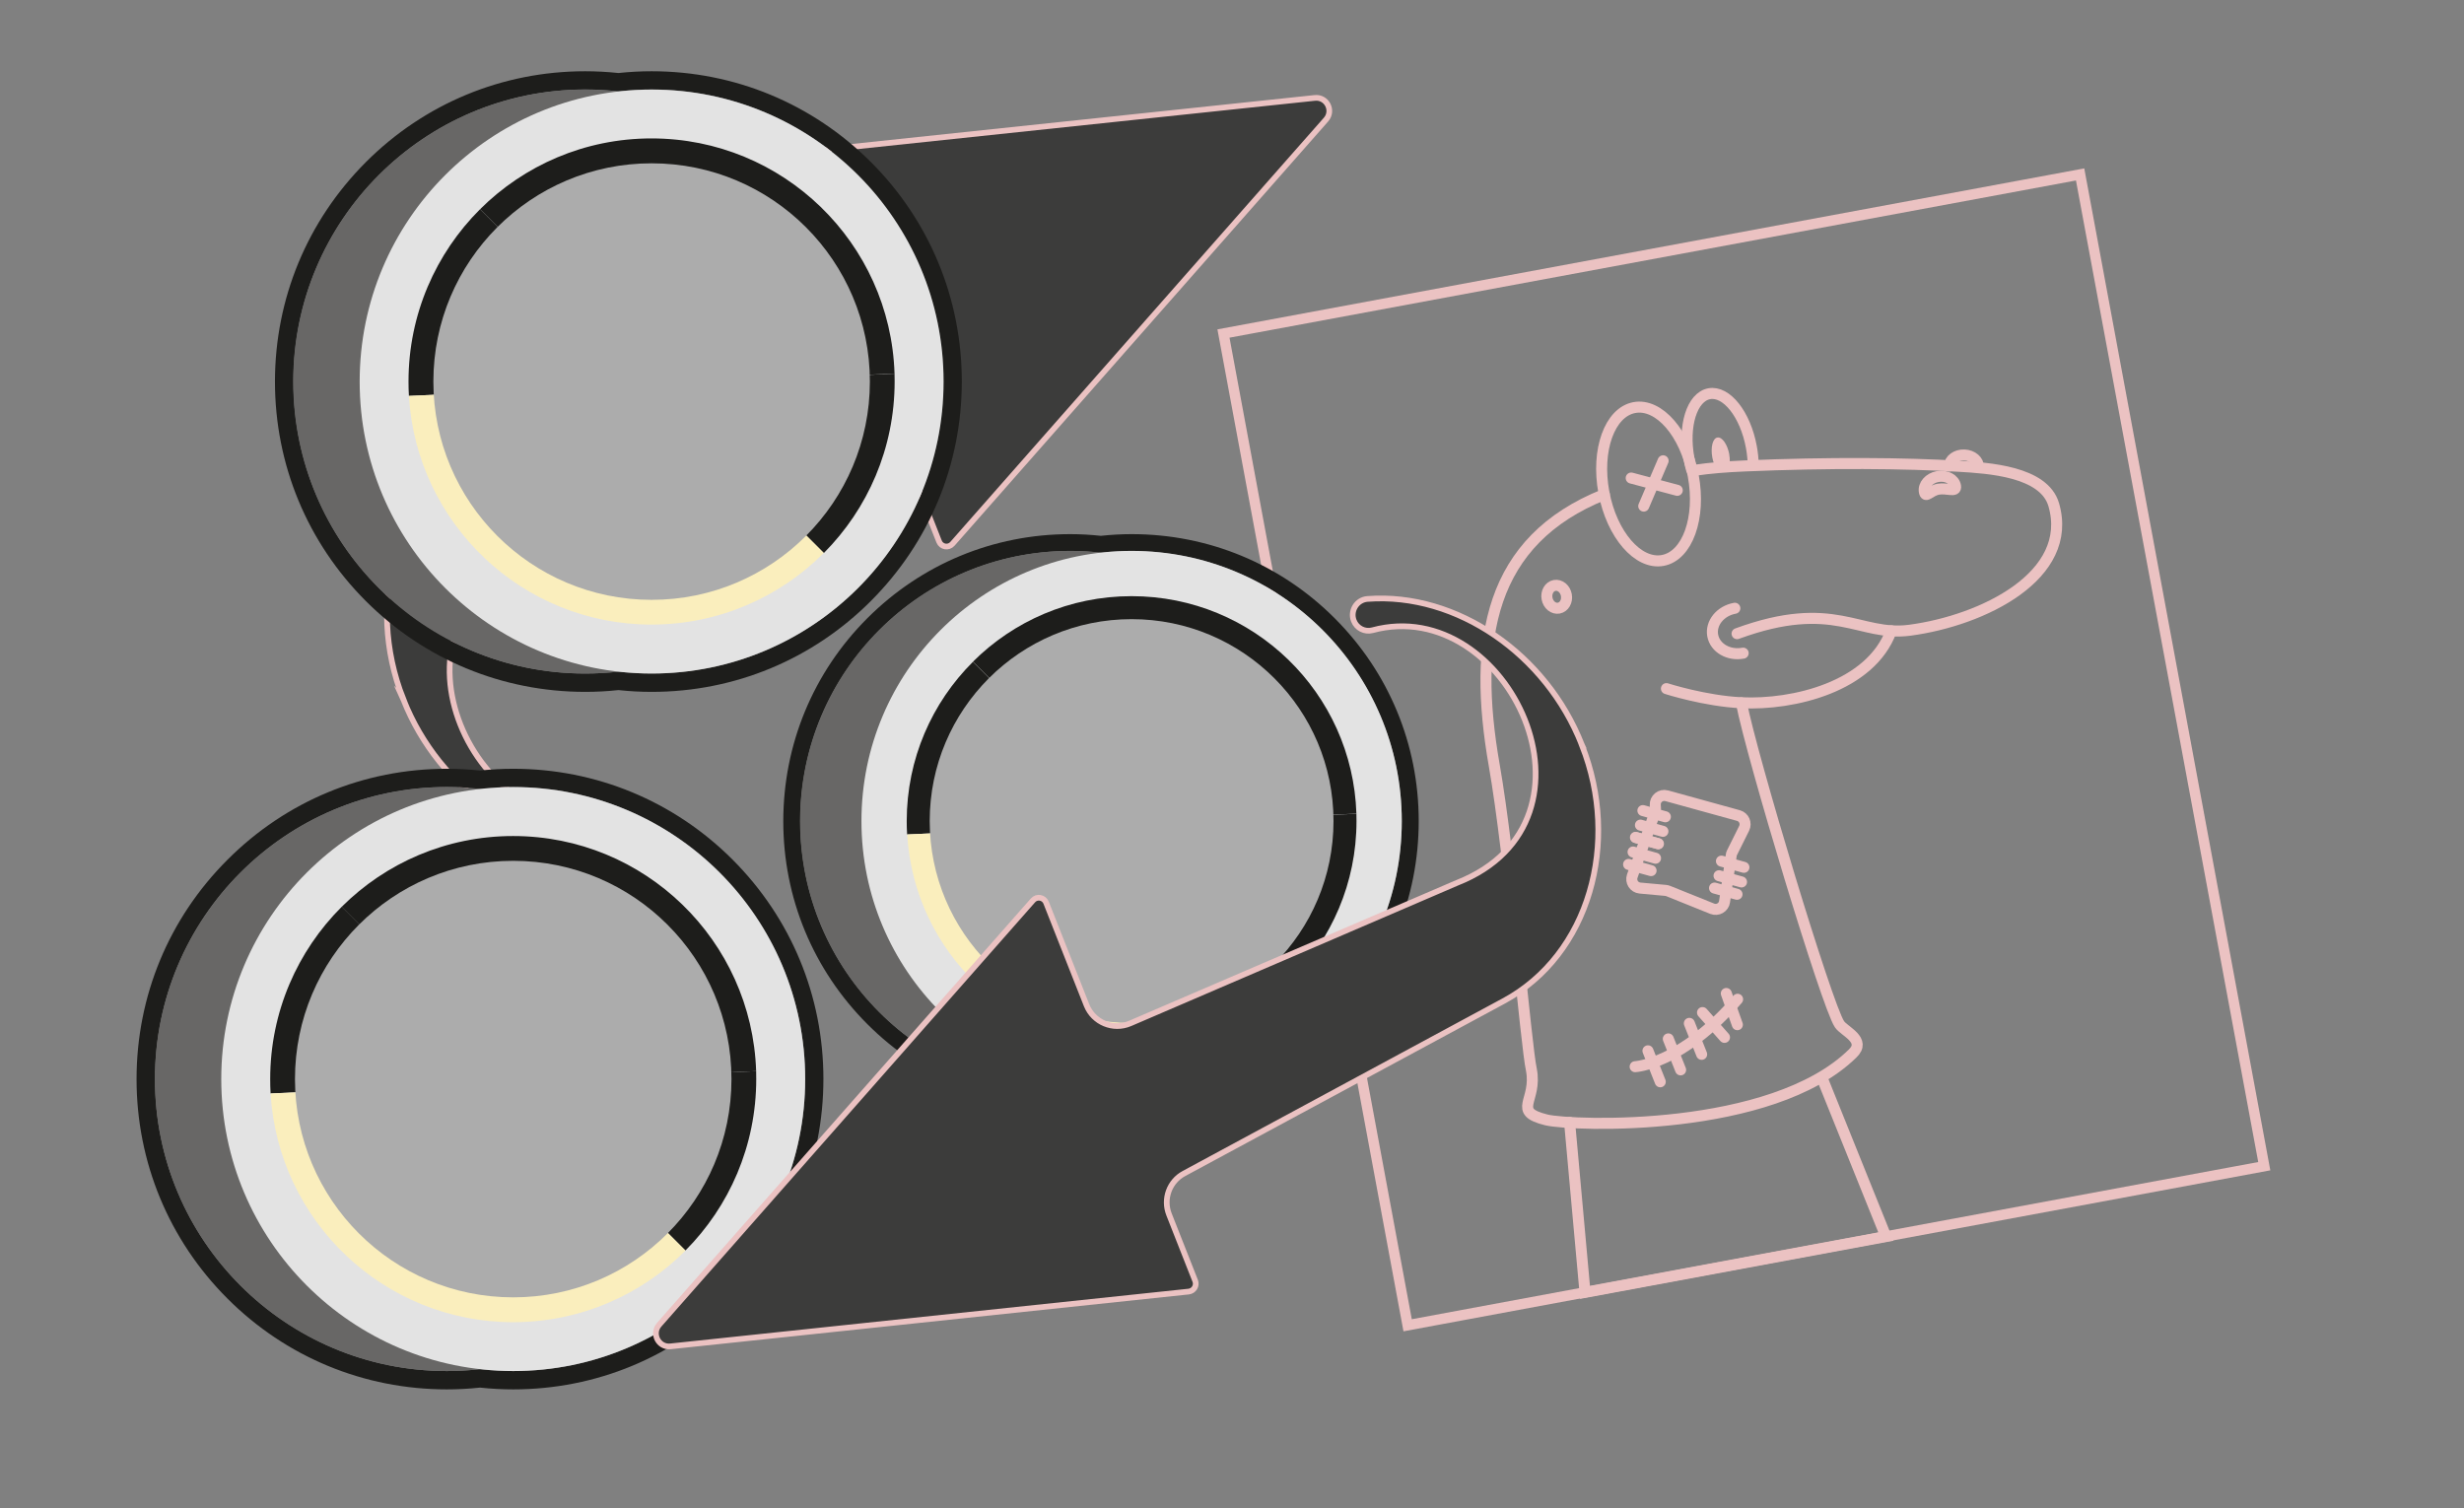 <svg width="415" height="254" viewBox="0 0 415 254" fill="none" xmlns="http://www.w3.org/2000/svg">
<rect x="0" y="0" width="415" height="254" fill="#808080" stroke="none"/>
<g clip-path="url(#clip0_87_35754)">
<path d="M264.361 189.038L266.956 217.662L317.637 208.26L306.857 181.498" stroke="#EBC2C2" stroke-width="1.857" stroke-miterlimit="10" stroke-linecap="round"/>
<path d="M333.22 78.676C333.265 77.595 332.204 76.684 330.849 76.629C329.495 76.574 328.362 77.396 328.316 78.477" stroke="#EBC2C2" stroke-width="1.857" stroke-miterlimit="10" stroke-linecap="round"/>
<path d="M270.205 83.276C250.862 91.011 247.942 107.733 251.676 128.935C254.323 144.017 257.053 176.297 257.921 180.149C258.955 185.479 254.508 187.143 260.469 188.623C264.936 189.661 298.339 190.82 312.005 177.455C314.421 175.172 310.638 173.723 309.817 172.506C307.648 169.271 295.032 127.378 293.295 118.368" stroke="#EBC2C2" stroke-width="1.857" stroke-miterlimit="10" stroke-linecap="round"/>
<path d="M292.567 106.721C308.954 100.709 313.109 107.268 321.637 106.146C334.018 104.506 349.35 96.927 345.906 85.018C344.266 79.334 334.731 78.828 329.99 78.534C320.979 77.977 307.875 77.874 293.84 78.476C290.639 78.616 288.092 78.814 285.297 79.223" stroke="#EBC2C2" stroke-width="1.857" stroke-miterlimit="10" stroke-linecap="round"/>
<path d="M293.593 110.007C291.145 110.466 288.85 109.129 288.465 107.041C288.079 104.953 289.748 102.884 292.191 102.445" stroke="#EBC2C2" stroke-width="1.857" stroke-miterlimit="10" stroke-linecap="round"/>
<path d="M280.669 115.98C280.669 115.98 287.148 118.067 293.311 118.359C302.009 118.779 315.044 115.691 318.531 106.243" stroke="#EBC2C2" stroke-width="1.857" stroke-miterlimit="10" stroke-linecap="round"/>
<path d="M329.362 81.855C329.573 83.005 327.909 82.124 326.457 82.393C325.005 82.662 324.324 83.976 324.112 82.826C323.9 81.676 324.909 80.524 326.349 80.262C327.788 80 329.15 80.704 329.362 81.855V81.855Z" stroke="#EBC2C2" stroke-width="1.857" stroke-miterlimit="10" stroke-linecap="round"/>
<path d="M263.813 100.209C263.617 99.153 262.73 98.433 261.833 98.6C260.935 98.767 260.366 99.757 260.562 100.812C260.758 101.867 261.645 102.588 262.542 102.421C263.44 102.254 264.009 101.264 263.813 100.209Z" stroke="#EBC2C2" stroke-width="1.857" stroke-miterlimit="10" stroke-linecap="round"/>
<path d="M275.4 179.652C275.4 179.652 283.193 179.288 292.655 168.299" stroke="#EBC2C2" stroke-width="1.857" stroke-miterlimit="10" stroke-linecap="round"/>
<path d="M279.63 182.196L277.557 176.981" stroke="#EBC2C2" stroke-width="1.857" stroke-miterlimit="10" stroke-linecap="round"/>
<path d="M283.058 180.189L280.984 174.973" stroke="#EBC2C2" stroke-width="1.857" stroke-miterlimit="10" stroke-linecap="round"/>
<path d="M286.603 177.571L284.529 172.356" stroke="#EBC2C2" stroke-width="1.857" stroke-miterlimit="10" stroke-linecap="round"/>
<path d="M290.447 174.715L286.747 170.539" stroke="#EBC2C2" stroke-width="1.857" stroke-miterlimit="10" stroke-linecap="round"/>
<path d="M293.76 139.504L291.713 143.616C291.644 143.757 291.589 143.922 291.578 144.079L290.46 151.857C290.324 152.84 289.3 153.415 288.388 153.054L280.972 150.069C280.838 150.012 280.687 149.982 280.543 149.964L276.212 149.568C275.219 149.472 274.582 148.484 274.921 147.534L278.749 136.852C278.822 136.659 278.848 136.443 278.829 136.236L278.79 135.589C278.721 134.541 279.699 133.741 280.717 134.024L292.806 137.359C293.724 137.616 294.182 138.641 293.76 139.504Z" stroke="#EBC2C2" stroke-width="1.857" stroke-miterlimit="10" stroke-linecap="round"/>
<path d="M288.771 149.57L292.556 150.616" stroke="#EBC2C2" stroke-width="1.857" stroke-miterlimit="10" stroke-linecap="round"/>
<path d="M289.529 147.492L293.315 148.538" stroke="#EBC2C2" stroke-width="1.857" stroke-miterlimit="10" stroke-linecap="round"/>
<path d="M289.934 145.031L293.719 146.077" stroke="#EBC2C2" stroke-width="1.857" stroke-miterlimit="10" stroke-linecap="round"/>
<path d="M275.54 141.063L279.325 142.109" stroke="#EBC2C2" stroke-width="1.857" stroke-miterlimit="10" stroke-linecap="round"/>
<path d="M276.292 138.969L280.077 140.015" stroke="#EBC2C2" stroke-width="1.857" stroke-miterlimit="10" stroke-linecap="round"/>
<path d="M276.705 136.52L280.49 137.566" stroke="#EBC2C2" stroke-width="1.857" stroke-miterlimit="10" stroke-linecap="round"/>
<path d="M274.297 145.586L278.082 146.632" stroke="#EBC2C2" stroke-width="1.857" stroke-miterlimit="10" stroke-linecap="round"/>
<path d="M275.049 143.496L278.834 144.542" stroke="#EBC2C2" stroke-width="1.857" stroke-miterlimit="10" stroke-linecap="round"/>
<path d="M275.453 141.035L279.238 142.081" stroke="#EBC2C2" stroke-width="1.857" stroke-miterlimit="10" stroke-linecap="round"/>
<path d="M292.615 172.579L290.753 167.325" stroke="#EBC2C2" stroke-width="1.857" stroke-miterlimit="10" stroke-linecap="round"/>
<path d="M350.343 29.379L206.063 56.172L237.082 223.205L381.361 196.412L350.343 29.379Z" stroke="#EBC2C2" stroke-width="1.748" stroke-miterlimit="10"/>
<path d="M291.246 76.538C291.57 78.26 291.032 78.922 290.241 79.061C289.45 79.199 288.716 78.769 288.399 77.06C288.082 75.351 288.459 73.828 289.249 73.689C290.04 73.551 290.934 74.809 291.258 76.531L291.246 76.538Z" fill="#EBC2C2"/>
<path d="M285.186 80.119C283.866 73.009 279.425 67.871 275.268 68.643C271.11 69.415 268.81 75.805 270.131 82.915C271.451 90.025 275.892 95.163 280.049 94.391C284.206 93.619 286.506 87.23 285.186 80.119Z" stroke="#EBC2C2" stroke-width="1.857" stroke-miterlimit="10" stroke-linecap="round"/>
<path d="M280.112 77.609L276.847 85.237" stroke="#EBC2C2" stroke-width="1.857" stroke-miterlimit="10" stroke-linecap="round"/>
<path d="M274.736 80.512L282.494 82.58" stroke="#EBC2C2" stroke-width="1.857" stroke-miterlimit="10" stroke-linecap="round"/>
<path d="M284.898 79.082C284.719 78.482 284.578 77.86 284.462 77.224C283.438 71.737 284.97 66.851 287.874 66.313C290.778 65.775 293.961 69.781 294.973 75.274C295.165 76.302 295.265 77.316 295.283 78.276" stroke="#EBC2C2" stroke-width="1.857" stroke-miterlimit="10" stroke-linecap="round"/>
<path d="M67.885 117.679L67.968 117.862C73.925 132.997 88.926 143.51 104.043 142.375C105.845 142.242 106.996 140.389 106.346 138.704C105.862 137.453 104.51 136.752 103.209 137.102C80.399 143.276 62.379 105.03 88.942 94.568L144.005 70.889C146.875 69.654 150.213 71.039 151.364 73.96L158.172 91.214C158.539 92.131 159.74 92.348 160.408 91.597L223.33 20.145C224.665 18.627 223.447 16.274 221.444 16.491L134.161 25.718C133.293 25.818 132.743 26.703 133.06 27.52L137.465 38.701C138.499 41.32 137.415 44.291 134.945 45.626L81.1 74.677C66.633 82.487 61.461 101.376 67.901 117.695L67.885 117.679Z" fill="#3C3C3B" stroke="#EBC2C2" stroke-width="0.96" stroke-miterlimit="10"/>
<path d="M86.439 132.547C113.604 132.547 135.613 154.557 135.613 181.723C135.613 208.889 113.604 230.915 86.439 230.915C84.554 230.915 82.685 230.798 80.866 230.598C79.031 230.798 77.162 230.915 75.277 230.915C48.112 230.915 26.104 208.905 26.104 181.739C26.104 154.573 48.112 132.547 75.277 132.547C77.162 132.547 79.031 132.664 80.85 132.864C82.685 132.664 84.554 132.547 86.439 132.547ZM86.439 129.477C84.587 129.477 82.719 129.577 80.85 129.777C78.981 129.577 77.112 129.477 75.26 129.477C61.311 129.477 48.179 134.916 38.318 144.795C28.423 154.673 23 167.789 23 181.756C23 195.706 28.44 208.839 38.301 218.7C48.162 228.562 61.294 234.002 75.26 234.002C77.112 234.002 78.981 233.902 80.85 233.702C82.719 233.902 84.587 234.002 86.439 234.002C100.405 234.002 113.521 228.562 123.382 218.684C133.243 208.805 138.683 195.689 138.683 181.723C138.683 167.773 133.243 154.64 123.382 144.778C113.521 134.916 100.389 129.477 86.439 129.477Z" fill="#1D1D1B"/>
<path d="M75.259 230.914C102.417 230.914 124.432 208.897 124.432 181.738C124.432 154.579 102.417 132.562 75.259 132.562C48.102 132.562 26.086 154.579 26.086 181.738C26.086 208.897 48.102 230.914 75.259 230.914Z" fill="#686766"/>
<path d="M86.439 230.914C113.596 230.914 135.612 208.897 135.612 181.738C135.612 154.579 113.596 132.562 86.439 132.562C59.281 132.562 37.266 154.579 37.266 181.738C37.266 208.897 59.281 230.914 86.439 230.914Z" fill="#E3E3E3"/>
<path d="M57.539 152.736C64.948 145.36 75.159 140.805 86.422 140.805C108.581 140.805 126.635 158.409 127.353 180.402L87.073 182.254L57.539 152.736Z" fill="#1D1D1B"/>
<path d="M45.575 184.157C45.526 183.356 45.509 182.555 45.509 181.737C45.509 170.407 50.114 160.144 57.556 152.719L87.09 182.238L45.592 184.157H45.575Z" fill="#1D1D1B"/>
<path d="M127.353 180.383C127.353 180.833 127.37 181.267 127.37 181.718C127.37 192.998 122.814 203.21 115.439 210.619L87.057 182.252L127.336 180.399L127.353 180.383Z" fill="#1D1D1B"/>
<path d="M87.073 182.254L115.455 210.621C108.047 218.064 97.785 222.669 86.455 222.686C64.664 222.686 46.843 205.649 45.575 184.173L87.073 182.254Z" fill="#FAEEBD"/>
<path d="M86.439 218.502C106.741 218.502 123.198 202.044 123.198 181.741C123.198 161.439 106.741 144.98 86.439 144.98C66.138 144.98 49.681 161.439 49.681 181.741C49.681 202.044 66.138 218.502 86.439 218.502Z" fill="#ACACAC"/>
<path d="M190.592 92.798C215.721 92.798 236.078 113.155 236.094 138.286C236.094 163.416 215.738 183.79 190.609 183.79C188.857 183.79 187.138 183.69 185.453 183.49C183.751 183.69 182.032 183.79 180.28 183.79C155.151 183.79 134.795 163.433 134.778 138.302C134.778 113.172 155.135 92.798 180.264 92.798C182.016 92.798 183.734 92.898 185.419 93.098C187.121 92.898 188.84 92.798 190.592 92.798ZM190.592 89.961C188.89 89.961 187.138 90.061 185.419 90.245C183.701 90.061 181.966 89.961 180.247 89.961C167.332 89.961 155.202 95 146.074 104.128C136.947 113.256 131.925 125.404 131.925 138.319C131.925 151.235 136.964 163.366 146.091 172.493C155.218 181.621 167.365 186.644 180.28 186.644C181.982 186.644 183.734 186.544 185.453 186.36C187.172 186.544 188.907 186.644 190.625 186.644C203.54 186.644 215.671 181.604 224.798 172.477C233.925 163.349 238.948 151.201 238.948 138.286C238.948 125.37 233.908 113.239 224.781 104.111C215.654 94.984 203.524 89.961 190.609 89.961H190.592Z" fill="#1D1D1B"/>
<path d="M180.247 183.791C205.377 183.791 225.75 163.417 225.75 138.286C225.75 113.154 205.377 92.781 180.247 92.781C155.117 92.781 134.745 113.154 134.745 138.286C134.745 163.417 155.117 183.791 180.247 183.791Z" fill="#686766"/>
<path d="M190.592 183.791C215.722 183.791 236.094 163.417 236.094 138.286C236.094 113.154 215.722 92.781 190.592 92.781C165.462 92.781 145.09 113.154 145.09 138.286C145.09 163.417 165.462 183.791 190.592 183.791Z" fill="#E3E3E3"/>
<path d="M163.861 111.453C170.703 104.628 180.147 100.406 190.592 100.406C211.099 100.406 227.801 116.692 228.452 137.034L191.193 138.752L163.878 111.453H163.861Z" fill="#1D1D1B"/>
<path d="M152.782 140.537C152.732 139.803 152.715 139.052 152.715 138.301C152.715 127.822 156.97 118.327 163.861 111.469L191.176 138.768L152.782 140.537Z" fill="#1D1D1B"/>
<path d="M228.452 137.051C228.452 137.468 228.469 137.868 228.469 138.286C228.469 148.715 224.247 158.159 217.439 165.018L191.176 138.77L228.435 137.051H228.452Z" fill="#1D1D1B"/>
<path d="M191.175 138.77L217.439 165.018C210.581 171.909 201.087 176.164 190.608 176.164C170.435 176.164 153.949 160.412 152.798 140.538L191.192 138.77H191.175Z" fill="#FAEEBD"/>
<path d="M190.592 172.292C209.372 172.292 224.597 157.067 224.597 138.285C224.597 119.503 209.372 104.277 190.592 104.277C171.811 104.277 156.586 119.503 156.586 138.285C156.586 157.067 171.811 172.292 190.592 172.292Z" fill="#ACACAC"/>
<path d="M266.479 125.569L266.396 125.386C260.439 110.251 245.438 99.738 230.321 100.873C228.519 101.006 227.367 102.875 228.018 104.544C228.502 105.795 229.854 106.496 231.155 106.146C253.965 99.972 271.985 138.218 245.422 148.68L190.358 172.359C187.488 173.593 184.151 172.208 183 169.288L176.192 152.034C175.825 151.116 174.624 150.9 173.973 151.65L111.034 223.103C109.699 224.621 110.917 226.974 112.919 226.757L200.203 217.53C201.071 217.429 201.621 216.545 201.304 215.727L196.899 204.547C195.865 201.928 196.949 198.957 199.419 197.639L253.264 168.587C267.73 160.778 272.903 141.889 266.462 125.569H266.479Z" fill="#3C3C3B" stroke="#EBC2C2" stroke-width="0.96" stroke-miterlimit="10"/>
<path d="M109.75 15.07C136.914 15.07 158.923 37.08 158.923 64.246C158.923 91.412 136.914 113.439 109.75 113.439C107.864 113.439 105.996 113.322 104.177 113.121C102.341 113.322 100.473 113.439 98.587 113.439C71.423 113.439 49.414 91.429 49.414 64.263C49.414 37.097 71.423 15.07 98.587 15.07C100.473 15.07 102.341 15.187 104.16 15.387C105.996 15.187 107.864 15.07 109.75 15.07ZM109.75 12C107.898 12 106.029 12.1 104.16 12.3C102.275 12.1 100.406 12 98.554 12C84.605 12 71.473 17.44 61.611 27.318C51.75 37.197 46.31 50.313 46.31 64.279C46.31 78.23 51.75 91.362 61.611 101.224C71.473 111.086 84.605 116.526 98.57 116.526C100.423 116.526 102.291 116.425 104.16 116.225C106.029 116.425 107.898 116.526 109.75 116.526C123.716 116.526 136.831 111.086 146.692 101.207C156.554 91.329 161.993 78.213 161.993 64.246C161.993 50.296 156.554 37.164 146.692 27.302C136.814 17.44 123.699 12 109.75 12Z" fill="#1D1D1B"/>
<path d="M98.554 113.437C125.711 113.437 147.727 91.421 147.727 64.262C147.727 37.103 125.711 15.086 98.554 15.086C71.396 15.086 49.381 37.103 49.381 64.262C49.381 91.421 71.396 113.437 98.554 113.437Z" fill="#686766"/>
<path d="M109.75 113.437C136.908 113.437 158.923 91.421 158.923 64.262C158.923 37.103 136.908 15.086 109.75 15.086C82.593 15.086 60.577 37.103 60.577 64.262C60.577 91.421 82.593 113.437 109.75 113.437Z" fill="#E3E3E3"/>
<path d="M80.85 35.243C88.258 27.868 98.47 23.312 109.733 23.312C131.891 23.312 149.946 40.917 150.663 62.91L110.383 64.762L80.85 35.243Z" fill="#1D1D1B"/>
<path d="M68.87 66.68C68.819 65.879 68.803 65.078 68.803 64.26C68.803 52.93 73.408 42.668 80.85 35.242L110.384 64.761L68.886 66.68H68.87Z" fill="#1D1D1B"/>
<path d="M150.663 62.91C150.663 63.361 150.68 63.795 150.68 64.245C150.68 75.525 146.125 85.738 138.75 93.147L110.367 64.779L150.647 62.927L150.663 62.91Z" fill="#1D1D1B"/>
<path d="M110.367 64.762L138.749 93.129C131.341 100.571 121.079 105.177 109.749 105.194C87.958 105.194 70.137 88.156 68.869 66.681L110.367 64.762Z" fill="#FAEEBD"/>
<path d="M109.75 101.026C130.051 101.026 146.509 84.567 146.509 64.265C146.509 43.962 130.051 27.504 109.75 27.504C89.449 27.504 72.991 43.962 72.991 64.265C72.991 84.567 89.449 101.026 109.75 101.026Z" fill="#ACACAC"/>
</g>
<defs>
<clipPath id="clip0_87_35754">
<rect width="368" height="230" fill="white" transform="translate(23 12)"/>
</clipPath>
</defs>
</svg>
